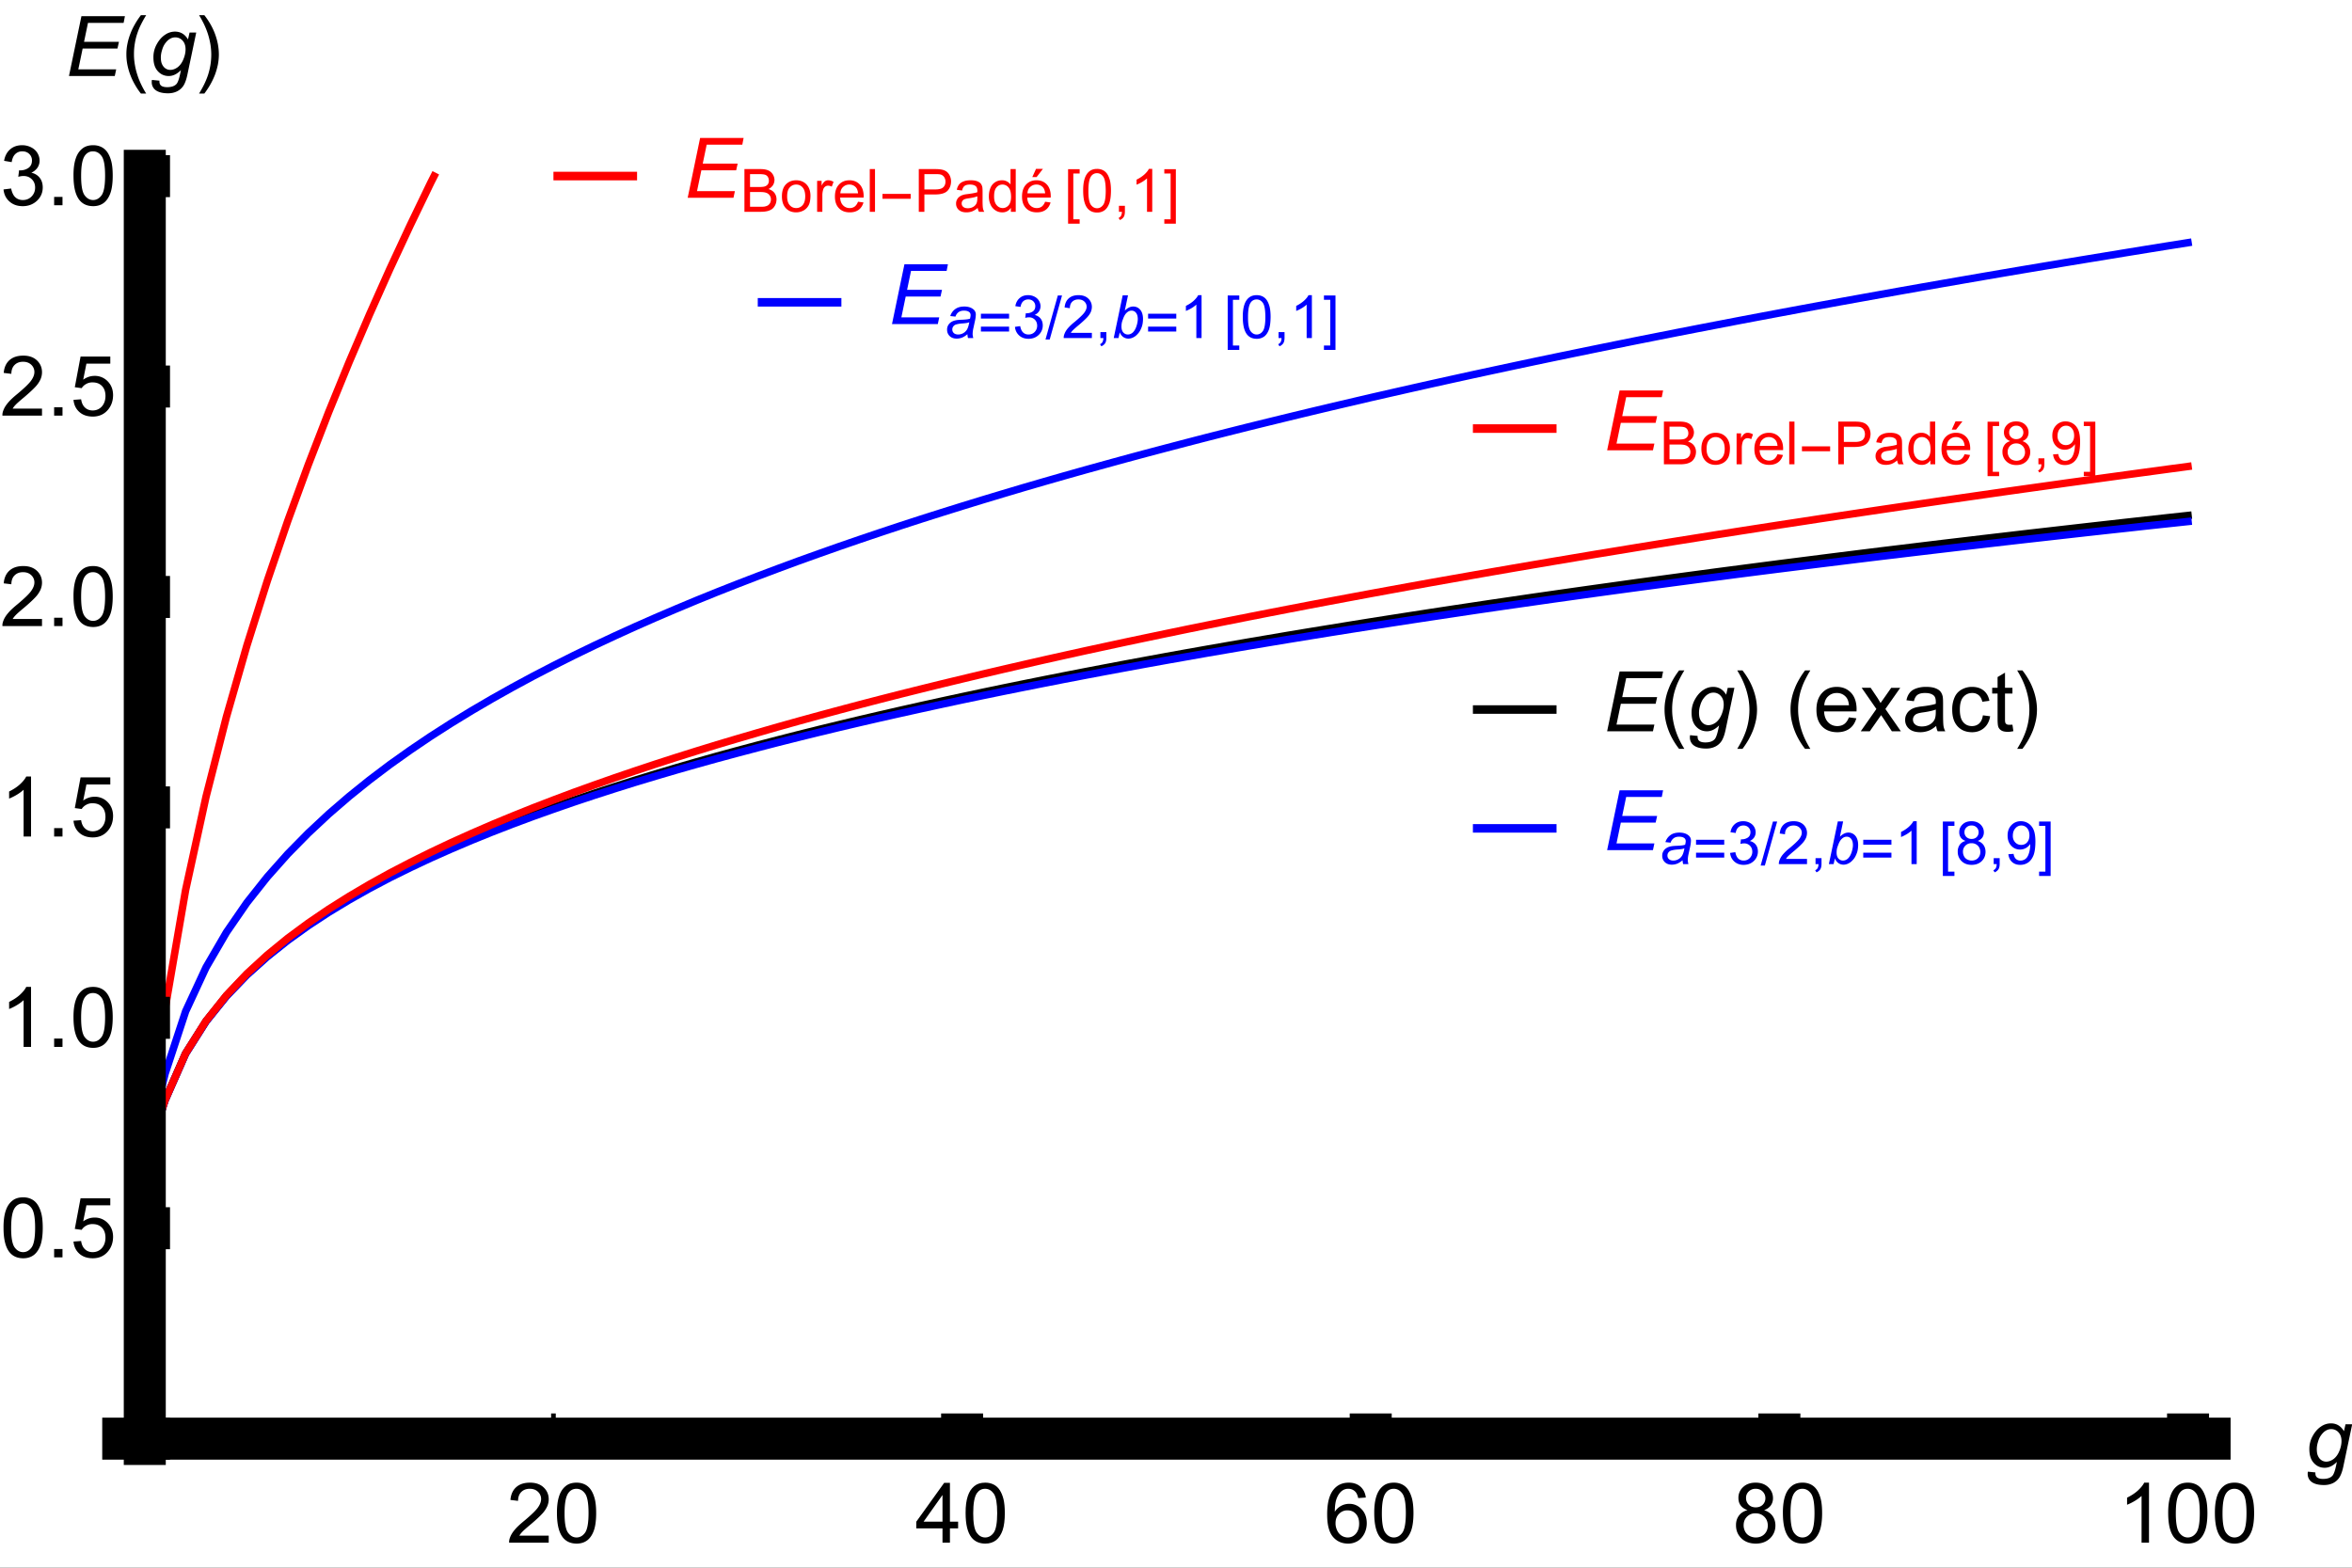 <svg xmlns="http://www.w3.org/2000/svg" width="336" height="224" viewBox="0 -168 252 168"><rect x="0" y="-168" width="252" height="168" fill="#333333" stroke="none"/><rect width="100%" height="100%" y="-168" fill="#fff"/><path fill="none" stroke="#000" stroke-linecap="square" stroke-miterlimit="3.25" stroke-width=".8" d="M15.516-36.46v-.08l.004-.073v-.07l.007-.141v-.063l.004-.066v-.059l.004-.062v-.059l.004-.058.004-.055v-.055l.004-.054v-.055l.004-.05v-.052l.004-.05v-.051l.004-.047.004-.05v-.048l.003-.047v-.047l.004-.043v-.046l.008-.086v-.043l.004-.043v-.043l.004-.04v-.042l.004-.04v-.038l.008-.078v-.04l.004-.039v-.039l.003-.039v-.035l.004-.039v-.035l.008-.07v-.036l.004-.035v-.035l.004-.035v-.035l.004-.035.004-.032v-.035l.004-.031v-.035l.004-.032v-.03l.004-.036v-.031l.007-.063v-.03l.004-.032v-.031l.004-.032v-.027l.004-.031v-.032l.004-.027.004-.031v-.031l.004-.028v-.027l.004-.031v-.028l.004-.027.004-.031v-.028l.003-.027v-.027l.004-.028v-.027l.004-.027v-.028l.008-.054v-.028l.004-.027v-.023l.004-.028v-.027l.004-.023v-.028l.004-.023.004-.028v-.027l.003-.023v-.024l.024-.246.023-.234.02-.223.023-.215.02-.207.023-.2.024-.19.02-.188.023-.18.02-.175.023-.172.023-.164.02-.16.023-.16.02-.153.023-.152.023-.145.02-.145.023-.14.02-.137.023-.136.024-.133.02-.13.023-.128.02-.125.023-.125.023-.121.02-.117.023-.118.02-.117.047-.226.02-.11.023-.11.02-.105.046-.21.02-.106.023-.102.02-.097.023-.102.023-.097.02-.098.023-.094.02-.094.047-.187.02-.09.046-.18.02-.09.023-.085.02-.09.023-.086.023-.082.02-.086.023-.082.02-.082.047-.164.02-.082.023-.078.02-.079.046-.156.02-.078.023-.074.02-.074.047-.149.02-.074.023-.074.02-.075.046-.14.02-.07.023-.07.02-.071.023-.07.023-.067.02-.07.023-.066.02-.067.023-.07.024-.063.02-.066.023-.066.02-.067.023-.062.023-.067 2.188-4.972 2.191-3.458 2.188-2.722 2.187-2.281 2.191-1.977 2.188-1.754 2.191-1.582 2.188-1.445 2.191-1.336 2.188-1.242 2.187-1.164 2.192-1.094 2.187-1.035 2.192-.985 2.187-.937 2.191-.895 2.188-.855 2.191-.824 2.188-.793 2.187-.766 2.192-.738 2.187-.711 2.192-.695 2.187-.668 2.192-.653 2.187-.633 2.188-.617L79-87.566l2.188-.586 2.19-.57 2.188-.56 2.192-.546 2.187-.531 2.192-.524 2.187-.511 2.188-.5 2.191-.493 2.188-.48 2.191-.473 2.188-.465 2.191-.457 2.187-.445 2.188-.441 2.191-.434 2.188-.426 2.191-.418 2.188-.414 2.191-.406 2.188-.402 2.191-.395 2.188-.387 2.187-.382 2.191-.38 2.188-.37 2.191-.372 2.188-.363 2.191-.355 2.188-.356 2.187-.351 2.192-.344 2.187-.34 2.192-.34 2.187-.332 2.192-.328 2.187-.328 2.191-.32 2.188-.321 2.187-.312 2.192-.313 2.187-.308 2.192-.305 2.187-.305 2.192-.297 2.187-.296 2.188-.293 2.191-.293 2.188-.286 2.191-.285 2.187-.285 2.192-.277 2.187-.278 2.192-.277 2.187-.273 2.188-.27 2.191-.265 2.188-.266 2.191-.266 2.188-.258 2.191-.261 2.187-.254 2.188-.258 2.191-.25 2.188-.25 2.191-.25 2.188-.246 2.191-.246 4.375-.485 2.192-.238"/><path fill="none" stroke="#00f" stroke-linecap="square" stroke-miterlimit="3.25" stroke-width=".8" d="M15.516-36.46v-.08l.004-.073v-.07l.007-.141v-.063l.004-.066v-.059l.004-.062v-.059l.004-.058.004-.055v-.055l.004-.054v-.055l.004-.05v-.052l.004-.05v-.051l.004-.047.004-.05v-.048l.003-.047v-.047l.004-.043v-.046l.008-.086v-.043l.004-.043v-.043l.004-.04v-.042l.004-.04v-.038l.008-.078v-.04l.004-.039v-.039l.003-.039v-.035l.004-.039v-.035l.008-.07v-.036l.004-.035v-.035l.004-.035v-.035l.004-.035.004-.032v-.035l.004-.031v-.035l.004-.032v-.03l.004-.036v-.031l.007-.063v-.03l.004-.032v-.031l.004-.032v-.027l.004-.031v-.032l.004-.027.004-.031v-.031l.004-.028v-.027l.004-.031v-.028l.004-.027.004-.031v-.028l.003-.027v-.027l.004-.028v-.027l.004-.027v-.028l.008-.054v-.028l.004-.027v-.023l.004-.028v-.027l.004-.023v-.028l.004-.023.004-.028v-.027l.003-.023v-.024l.024-.246.023-.234.02-.223.023-.215.02-.207.023-.2.024-.19.02-.188.023-.18.02-.175.023-.172.023-.164.02-.16.023-.16.02-.153.023-.152.023-.145.02-.145.023-.14.02-.137.023-.136.024-.133.02-.13.023-.128.02-.125.046-.242.02-.121.023-.118.02-.117.023-.113.024-.11.02-.113.023-.11.02-.105.046-.21.02-.102.023-.102.02-.101.046-.196.02-.097.023-.098.02-.094.023-.093.024-.09.02-.094.046-.18.02-.086.023-.09.02-.085.047-.172.019-.082.023-.086.02-.082.023-.082.024-.078.02-.082.023-.078.02-.079.046-.156.02-.078.023-.074.02-.075.023-.078.024-.074.02-.07.023-.074.02-.075.046-.14.02-.07.023-.07.02-.071.023-.07.023-.067.02-.07.023-.067.02-.066.047-.133.02-.066.023-.067.02-.062.023-.066.023-.063 2.188-4.96 2.191-3.45 2.188-2.711 2.187-2.27 2.191-1.96 2.188-1.743 2.191-1.574 2.188-1.434 2.191-1.324 2.188-1.234 2.187-1.153 2.192-1.081 2.187-1.028 2.192-.972 2.187-.93 2.191-.887 2.188-.848 2.191-.816 2.188-.781 2.187-.758 2.192-.73 2.187-.704 2.192-.687 2.187-.66 2.192-.645 2.187-.625 2.188-.61L79-87.292l2.188-.578 2.19-.567 2.188-.55 2.192-.54 2.187-.527 2.192-.515 2.187-.504 2.188-.492 2.191-.485 2.188-.476 2.191-.47 2.188-.456 2.191-.45 2.187-.44 2.188-.434 2.191-.43 2.188-.418 2.191-.414 2.188-.406 2.191-.403 2.188-.394 2.191-.387 2.188-.387 2.187-.375 2.191-.375 2.188-.367 2.191-.363 2.188-.356 2.191-.355 2.188-.348 2.187-.343 2.192-.34 2.187-.336 2.192-.332 2.187-.328 2.192-.329 2.187-.32 2.191-.316 4.375-.625 2.192-.305 2.187-.305 2.192-.3 2.187-.297 2.192-.293 2.187-.293 2.188-.289 2.191-.285 2.188-.286 2.191-.281 2.187-.277 2.192-.274 2.187-.273 2.192-.27 2.187-.269 2.188-.266 2.191-.261 2.188-.262 2.191-.258 2.188-.258 2.191-.254 2.187-.254 2.188-.25 2.191-.246 2.188-.246 2.191-.246 2.188-.242 2.191-.238 2.188-.243 2.187-.234 2.192-.234"/><path fill="none" stroke="red" stroke-linecap="square" stroke-miterlimit="3.25" stroke-width=".8" d="M15.516-36.46v-.08l.004-.073v-.07l.007-.141v-.063l.004-.066v-.059l.004-.062v-.059l.004-.058.004-.055v-.055l.004-.054v-.055l.004-.05v-.052l.004-.05v-.051l.004-.047.004-.05v-.048l.003-.047v-.047l.004-.043v-.046l.008-.086v-.043l.004-.043v-.043l.004-.04v-.042l.004-.04v-.038l.008-.078v-.04l.004-.039v-.039l.003-.039v-.035l.004-.039v-.035l.008-.07v-.036l.004-.035v-.035l.004-.035v-.035l.004-.035.004-.032v-.035l.004-.031v-.035l.004-.032v-.03l.004-.036v-.031l.007-.063v-.03l.004-.032v-.031l.004-.032v-.027l.004-.031v-.032l.004-.027.004-.031v-.031l.004-.028v-.027l.004-.031v-.028l.004-.027.004-.031v-.028l.003-.027v-.027l.004-.028v-.027l.004-.027v-.028l.008-.054v-.028l.004-.027v-.023l.004-.028v-.027l.004-.023v-.028l.004-.023.004-.028v-.027l.003-.023v-.024l.024-.246.023-.234.02-.223.023-.215.02-.207.023-.2.024-.19.02-.188.023-.18.02-.175.023-.172.023-.164.02-.16.023-.16.02-.153.023-.152.023-.145.02-.145.023-.14.02-.137.023-.136.024-.133.02-.13.023-.128.02-.125.023-.125.023-.121.02-.117.023-.118.02-.117.047-.226.02-.11.023-.11.02-.105.046-.21.02-.106.023-.102.02-.097.023-.102.023-.097.02-.098.023-.094.02-.094.047-.187.02-.09.046-.18.02-.09.023-.085.02-.09.023-.086.023-.082.02-.086.023-.082.02-.082.047-.164.02-.082.023-.078.02-.079.046-.156.02-.078.023-.074.02-.074.023-.078.024-.075.02-.07.023-.074.02-.075.046-.14.02-.07.023-.07.02-.071.046-.14.02-.067.023-.066.02-.07.047-.134.02-.066.023-.063.02-.066.023-.062.023-.067 2.188-4.98 2.191-3.48 2.188-2.75 2.187-2.31 2.191-2.011 2.188-1.79 2.191-1.62 2.188-1.489 2.191-1.378 2.188-1.29 2.187-1.21 2.192-1.141 2.187-1.086 2.192-1.035 2.187-.984 2.191-.95 2.188-.906 2.191-.879 2.188-.844 2.187-.82 2.192-.789 2.187-.77 2.192-.746 2.187-.726 2.192-.707 2.187-.688 2.188-.672L79-88.84l2.188-.64 2.19-.63 2.188-.613 2.192-.601 2.187-.59 2.192-.582 2.187-.567 2.188-.558 2.191-.547 2.188-.539 2.191-.527 2.188-.524 2.191-.511 2.187-.504 2.188-.5 2.191-.489 2.188-.484 2.191-.473 2.188-.472 2.191-.461 2.188-.457 2.191-.454 2.188-.445 2.187-.441 2.191-.434 2.188-.43 2.191-.425 2.188-.422 2.191-.414 2.188-.41 2.187-.407 2.192-.402 2.187-.398 2.192-.395 2.187-.387 2.192-.386 2.187-.383 2.191-.379 2.188-.375 2.187-.371 2.192-.367 2.187-.368 2.192-.359 2.187-.359 2.192-.356 2.187-.351 2.188-.348 2.191-.348 2.188-.343 2.191-.34 2.187-.34 2.192-.332 2.187-.336 2.192-.328 2.187-.328 2.188-.325 2.191-.324 2.188-.32 2.191-.32 2.188-.313 2.191-.316 2.187-.313 2.188-.308 2.191-.305 2.188-.309 2.191-.3 2.188-.301 2.191-.301 4.375-.594 2.192-.293"/><path fill="none" stroke="#00f" stroke-linecap="square" stroke-miterlimit="3.25" stroke-width=".8" d="M15.516-36.46v-.08l.004-.073v-.075l.007-.14v-.066l.004-.063v-.066l.004-.063v-.059l.004-.062.004-.059v-.054l.004-.059v-.055l.004-.054v-.055l.004-.055v-.05l.004-.055.004-.05v-.052l.003-.047v-.05l.004-.047V-38l.008-.094v-.047l.004-.047v-.042l.004-.047v-.043l.004-.047v-.043l.008-.086v-.043l.004-.04v-.042l.003-.043v-.04l.004-.042v-.04l.008-.077v-.043l.004-.04v-.038l.004-.035v-.04l.008-.078v-.035l.004-.039v-.035l.004-.035v-.04l.004-.035v-.035l.003-.035.004-.039v-.035l.004-.035v-.031l.004-.036v-.035l.004-.035v-.035l.004-.031.004-.035v-.032l.004-.035v-.031l.004-.035v-.032l.004-.03.004-.036v-.031l.003-.031v-.032l.004-.03v-.032l.004-.031v-.032l.008-.062v-.031l.004-.032v-.03l.004-.028v-.032l.004-.03v-.028l.008-.063v-.027l.003-.031v-.028l.024-.285.023-.273.02-.262.023-.254.02-.246.023-.238.024-.23.02-.223.023-.219.02-.21.023-.208.023-.2.02-.198.023-.192.02-.187.046-.367.02-.176.023-.172.02-.172.023-.168.024-.164.02-.164.023-.156.02-.16.046-.305.02-.149.023-.148.02-.145.023-.144.024-.14.02-.141.023-.137.02-.137.046-.265.02-.133.023-.13.02-.128.046-.25.02-.125.023-.121.02-.121.023-.121.024-.118.02-.117.023-.117.023-.113.02-.114.023-.113.02-.113.047-.219.019-.11.023-.109.02-.105.047-.211.02-.102.023-.105.02-.102.046-.203.02-.097.023-.102.02-.098.023-.097.024-.094.02-.098.023-.093.02-.098.046-.188.02-.09.023-.093.02-.09.046-.18.02-.09.023-.09.02-.09.047-.171.02-.09.023-.086.02-.082.046-.172 2.188-6.648 2.191-4.719 2.188-3.758 2.187-3.172 2.191-2.761 2.188-2.461 2.191-2.227 2.188-2.043 2.191-1.89 2.188-1.762 2.187-1.653 2.192-1.558 2.187-1.477 2.192-1.402 2.187-1.336 2.191-1.281 2.188-1.227 2.191-1.183 2.188-1.133 2.187-1.098 2.192-1.062 2.187-1.024 2.192-.996 2.187-.965 2.192-.937 2.187-.914 2.188-.887L79-105.41l2.188-.844 2.19-.824 2.188-.809 2.192-.785 2.187-.773 2.192-.754 2.187-.739 2.188-.726 2.191-.711 2.188-.695 2.191-.684 2.188-.672 2.191-.66 2.187-.652 2.188-.637 2.191-.629 2.188-.617 2.191-.606 2.188-.601 2.191-.59 2.188-.578 2.191-.574 2.188-.567 2.187-.554 2.191-.551 2.188-.539 2.191-.535 2.188-.528 2.191-.523 4.375-1.024 2.192-.5 2.187-.496 2.192-.492 2.187-.484 2.192-.481 2.187-.472 2.191-.469 2.188-.465 2.187-.457 2.192-.453 2.187-.449 2.192-.446 2.187-.441 2.192-.434 2.187-.433 2.188-.426 2.191-.422 2.188-.422 2.191-.414 2.187-.41 2.192-.41 2.187-.403 2.192-.402 4.375-.789 2.191-.391 2.188-.386 2.191-.383 2.188-.379 2.191-.379 2.187-.375 2.188-.371 2.191-.367 2.188-.367 2.191-.36 2.188-.359 2.191-.36 2.188-.355 2.187-.352 2.192-.347"/><path fill="none" stroke="red" stroke-linecap="square" stroke-miterlimit="3.25" stroke-width=".8" d="M15.516-36.46v-.08l.004-.073v-.075l.003-.074.004-.07v-.066l.004-.07v-.067l.004-.063v-.066l.004-.063.004-.058v-.063l.004-.058v-.063l.004-.058v-.059l.004-.055v-.058l.008-.11v-.054l.003-.055v-.055l.004-.054v-.051l.004-.055.004-.05v-.051l.004-.051v-.05l.004-.052v-.05l.004-.047v-.051l.004-.047.004-.05v-.048l.004-.047v-.05l.003-.047v-.047l.004-.043v-.047l.008-.094v-.043l.004-.047v-.042l.004-.047v-.043l.004-.047.004-.043v-.043l.004-.043v-.043l.004-.043v-.043l.004-.043v-.043l.003-.043.004-.039v-.043l.004-.043v-.039l.004-.043v-.039l.004-.043v-.04l.004-.042.004-.04v-.038l.004-.04v-.042l.004-.04v-.038l.008-.078v-.04l.003-.039v-.039l.004-.039v-.035l.004-.039v-.039l.004-.039.004-.035v-.04l.004-.038v-.035l.004-.04v-.035l.004-.039v-.035l.004-.039.004-.035v-.035l.003-.04v-.035l.024-.355.023-.348.02-.336.023-.328.02-.32.023-.313.024-.304.02-.297.023-.293.02-.29.023-.28.023-.278.02-.273.023-.27.02-.261.023-.262.023-.258.02-.25.023-.25.02-.246.023-.246.024-.238.02-.239.023-.234.02-.23.023-.231.023-.227.02-.222.023-.223.02-.219.023-.218.024-.215.02-.215.023-.211.02-.207.046-.414.02-.203.023-.203.02-.203.023-.196.023-.199.02-.195.023-.196.02-.191.047-.383.02-.187.046-.375.02-.184.023-.184.02-.183.047-.36.019-.18.023-.179.02-.176.023-.175.024-.172.02-.176.023-.172.02-.172.023-.168.023-.172.02-.168.023-.168.02-.168.047-.328.02-.164.023-.164.02-.16.023-.164.023-.16.02-.16.023-.16.02-.157.023-.156.023-.16.02-.153.023-.156.02-.156.047-.305.02-.152.023-.152.02-.153.023-.152.023-.148 2.188-12.676 2.191-10.012 2.188-8.57 2.187-7.621 2.191-6.942 2.188-6.414 2.191-5.996 2.188-5.652 2.191-5.36 2.188-5.109 2.187-4.895 2.192-4.703 2.187-4.535.356-.703"/><path fill="none" stroke="#000" stroke-miterlimit="3.25" stroke-width=".5" d="M15.512-13.828v-2.7M26.457-13.828v-1.621M37.406-13.828v-1.621M48.352-13.828v-1.621M59.297-13.828v-2.7"/><path d="M58.791-3.437v.757H54.55c-.012-.19.025-.373.093-.549.104-.293.282-.573.522-.852.235-.286.583-.6 1.028-.964.69-.58 1.161-1.027 1.41-1.36.244-.336.372-.646.372-.945a1.04 1.04 0 0 0-.336-.785c-.226-.215-.515-.32-.875-.32-.384-.001-.684.115-.912.344-.228.226-.343.545-.346.95l-.817-.1c.05-.602.265-1.061.629-1.377.361-.317.851-.474 1.464-.474.615-.003 1.108.17 1.468.512.354.334.541.763.541 1.267 0 .254-.053.509-.159.757a2.96 2.96 0 0 1-.527.782c-.25.272-.65.65-1.213 1.127-.473.391-.777.664-.911.805a2.217 2.217 0 0 0-.334.425h3.144Zm.882-2.407c-.006-.762.079-1.367.235-1.83.153-.467.39-.82.7-1.068.304-.253.697-.37 1.166-.37.34-.003.65.07.915.207.26.133.48.338.646.598.167.256.298.577.395.951.092.373.145.878.145 1.512 0 .745-.078 1.358-.233 1.822-.158.458-.388.82-.697 1.07-.312.245-.7.372-1.171.372-.628-.007-1.11-.218-1.463-.654-.43-.54-.638-1.409-.638-2.61Zm.817-.002c-.005 1.048.123 1.75.37 2.094.245.34.552.514.914.514.356 0 .667-.172.914-.516.243-.347.37-1.042.37-2.092 0-1.054-.122-1.746-.367-2.091-.25-.346-.554-.518-.926-.518-.366-.001-.653.152-.873.457-.274.388-.402 1.105-.402 2.152Z"/><path fill="none" stroke="#000" stroke-miterlimit="3.25" stroke-width="4.5" d="M70.242-13.828v-1.621M81.188-13.828v-1.621M92.137-13.828v-1.621M103.082-13.828v-2.7"/><path d="M100.982-2.68v-1.533h-2.807v-.717l2.987-4.162h.617v4.162h.876v.717h-.876v1.533h-.797Zm0-2.25v-2.86l-2.028 2.86h2.028Zm2.476-.914c-.007-.762.078-1.367.235-1.83.152-.467.389-.82.698-1.068.305-.253.698-.37 1.167-.37.34-.003.65.07.915.207.26.133.48.338.646.598.167.256.298.577.395.951.092.373.145.878.145 1.512 0 .745-.078 1.358-.233 1.822-.158.458-.387.82-.697 1.07-.312.245-.7.372-1.17.372-.629-.007-1.11-.218-1.464-.654-.43-.54-.637-1.409-.637-2.61Zm.816-.002c-.005 1.048.123 1.75.37 2.094.245.34.552.514.914.514.356 0 .667-.172.914-.516.243-.347.37-1.042.37-2.092 0-1.054-.122-1.746-.367-2.091-.25-.346-.554-.518-.926-.518-.365-.001-.653.152-.872.457-.275.388-.403 1.105-.403 2.152Z"/><path fill="none" stroke="#000" stroke-miterlimit="3.25" stroke-width="4.5" d="M114.027-13.828v-1.621M124.973-13.828v-1.621M135.918-13.828v-1.621M146.863-13.828v-2.7"/><path d="m146.34-7.519-.817.06c-.07-.305-.166-.526-.292-.664a1.008 1.008 0 0 0-.773-.332 1.077 1.077 0 0 0-.659.208c-.237.174-.426.44-.566.783-.145.338-.213.835-.219 1.475a1.808 1.808 0 0 1 1.545-.853c.521-.006.965.193 1.33.579.363.38.55.884.55 1.495 0 .398-.087.775-.26 1.12-.181.34-.413.61-.717.793a1.979 1.979 0 0 1-1.034.275c-.66-.007-1.194-.241-1.608-.723-.415-.487-.623-1.274-.623-2.38-.006-1.242.23-2.135.691-2.696.398-.489.942-.733 1.622-.733.504-.003.923.141 1.247.423.318.279.518.673.582 1.17Zm-3.246 2.752c-.005.265.057.527.173.773.113.244.275.434.479.563.202.126.423.193.658.193.338 0 .628-.133.864-.4.233-.267.354-.628.354-1.086 0-.446-.116-.787-.35-1.04-.237-.26-.533-.38-.899-.38a1.196 1.196 0 0 0-.907.38c-.25.248-.372.585-.372.997Zm4.147-1.077c-.006-.762.079-1.367.235-1.83.153-.467.39-.82.7-1.068.304-.253.697-.37 1.166-.37.34-.003.65.07.915.207.26.133.48.338.646.598.167.256.298.577.395.951.092.373.145.878.145 1.512 0 .745-.078 1.358-.233 1.822-.158.458-.388.82-.697 1.07-.312.245-.7.372-1.171.372-.628-.007-1.109-.218-1.463-.654-.43-.54-.638-1.409-.638-2.61Zm.817-.002c-.005 1.048.123 1.75.37 2.094.245.34.552.514.914.514.356 0 .667-.172.914-.516.243-.347.37-1.042.37-2.092 0-1.054-.122-1.746-.367-2.091-.25-.346-.554-.518-.926-.518-.365-.001-.653.152-.873.457-.274.388-.402 1.105-.402 2.152Z"/><path fill="none" stroke="#000" stroke-miterlimit="3.25" stroke-width="4.5" d="M157.813-13.828v-1.621M168.758-13.828v-1.621M179.703-13.828v-1.621M190.648-13.828v-2.7"/><path d="M187.233-6.164c-.334-.125-.575-.29-.734-.51-.165-.222-.239-.485-.239-.792a1.519 1.519 0 0 1 .503-1.171c.335-.318.781-.475 1.338-.475.554-.003 1.01.162 1.351.486.338.319.512.717.512 1.182 0 .29-.079.553-.236.772-.158.217-.395.388-.715.508.391.123.695.335.901.62.202.28.309.627.309 1.023 0 .541-.194 1.008-.581 1.381-.394.373-.898.56-1.53.56-.635-.007-1.142-.188-1.53-.562-.393-.38-.58-.842-.58-1.4-.007-.423.106-.766.32-1.047.207-.285.516-.473.91-.575Zm-.156-1.321a.987.987 0 0 0 .285.736c.184.187.443.285.759.285.3-.005.555-.094.744-.283a.955.955 0 0 0 .283-.695.977.977 0 0 0-.292-.72c-.2-.201-.443-.293-.744-.293a1.005 1.005 0 0 0-.746.286.916.916 0 0 0-.29.684Zm-.259 2.94c-.005.219.051.44.153.65.1.207.259.37.47.485.206.112.438.172.678.172.374 0 .689-.12.928-.361.238-.242.36-.548.36-.92-.002-.378-.124-.69-.37-.937-.252-.248-.562-.37-.944-.37a1.205 1.205 0 0 0-.918.366c-.242.244-.357.549-.357.915Zm4.207-1.3c-.006-.76.079-1.366.235-1.83.153-.466.39-.82.7-1.067.304-.253.697-.37 1.166-.37.34-.003.65.07.915.207.26.133.48.338.646.598.167.256.298.577.395.951.092.373.145.878.145 1.512 0 .745-.078 1.358-.233 1.822-.158.458-.388.82-.697 1.07-.312.245-.7.372-1.17.372-.629-.007-1.11-.218-1.464-.654-.43-.54-.638-1.409-.638-2.61Zm.817-.001c-.005 1.048.123 1.75.37 2.094.245.34.552.514.914.514.356 0 .667-.172.914-.516.243-.347.37-1.042.37-2.092 0-1.054-.122-1.746-.367-2.091-.25-.346-.554-.518-.926-.518-.365-.001-.653.152-.872.457-.275.388-.403 1.105-.403 2.152Z"/><path fill="none" stroke="#000" stroke-miterlimit="3.25" stroke-width="4.5" d="M201.594-13.828v-1.621M212.543-13.828v-1.621M223.488-13.828v-1.621M234.434-13.828v-2.7"/><path d="M230.25-2.68h-.796v-5.012c-.19.178-.432.361-.736.542a5.698 5.698 0 0 1-.817.406v-.76c.43-.212.817-.457 1.143-.751.32-.296.557-.58.693-.857h.513v6.432Zm2.057-3.164c-.006-.762.079-1.367.235-1.83.153-.467.39-.82.7-1.068.304-.253.697-.37 1.166-.37.34-.003.65.07.915.207.26.133.48.338.646.598.167.256.298.577.395.951.092.373.145.878.145 1.512 0 .745-.078 1.358-.233 1.822-.158.458-.388.82-.697 1.07-.312.245-.7.372-1.17.372-.629-.007-1.11-.218-1.464-.654-.43-.54-.638-1.409-.638-2.61Zm.817-.002c-.005 1.048.123 1.75.37 2.094.245.34.552.514.914.514.356 0 .667-.172.914-.516.243-.347.37-1.042.37-2.092 0-1.054-.122-1.746-.367-2.091-.25-.346-.554-.518-.926-.518-.365-.001-.653.152-.872.457-.275.388-.403 1.105-.403 2.152Zm4.187.002c-.006-.762.079-1.367.235-1.83.153-.467.39-.82.7-1.068.304-.253.697-.37 1.166-.37.34-.003.65.07.915.207.26.133.48.338.646.598.167.256.298.577.395.951.092.373.145.878.145 1.512 0 .745-.078 1.358-.233 1.822-.158.458-.388.82-.697 1.07-.312.245-.7.372-1.171.372-.628-.007-1.109-.218-1.463-.654-.43-.54-.638-1.409-.638-2.61Zm.817-.002c-.005 1.048.123 1.75.37 2.094.245.34.552.514.914.514.356 0 .667-.172.914-.516.243-.347.37-1.042.37-2.092 0-1.054-.122-1.746-.367-2.091-.25-.346-.554-.518-.926-.518-.365-.001-.653.152-.873.457-.274.388-.402 1.105-.402 2.152Z"/><path fill="none" stroke="#000" stroke-miterlimit="3.25" stroke-width="4.5" d="M10.953-13.828h228.039"/><path d="m247.273-10.29.805.08c-.007.171.016.31.064.398a.496.496 0 0 0 .231.206c.134.062.321.093.544.093.467-.005.805-.123 1.01-.37.13-.166.26-.524.373-1.077l.079-.376c-.41.415-.844.629-1.304.629-.467 0-.857-.173-1.171-.52-.318-.346-.472-.836-.472-1.47a2.814 2.814 0 0 1 .37-1.442c.245-.44.542-.769.884-.992a1.85 1.85 0 0 1 1.054-.335c.602 0 1.07.28 1.397.839l.168-.74h.715l-.944 4.495c-.1.487-.232.875-.396 1.15-.165.273-.39.488-.681.64-.293.15-.627.226-1.009.226-.372-.004-.683-.047-.948-.143-.268-.099-.463-.236-.594-.42a1.043 1.043 0 0 1-.195-.635c-.006-.077.006-.151.02-.235Zm.956-2.491c-.005.317.03.56.092.721.085.224.212.399.374.517a.904.904 0 0 0 .542.178c.258 0 .518-.09.775-.272.25-.185.465-.463.624-.843.159-.383.239-.744.239-1.09 0-.396-.106-.701-.318-.932a1.02 1.02 0 0 0-.786-.347 1.04 1.04 0 0 0-.561.156c-.186.1-.35.263-.506.475-.16.21-.275.467-.355.764a2.56 2.56 0 0 0-.12.673Z"/><path fill="none" stroke="#000" stroke-miterlimit="3.25" stroke-width="4.5" d="M15.512-13.828h2.703M15.512-18.336h1.62M15.512-22.848h1.62M15.512-27.36h1.62M15.512-31.867h1.62M15.512-36.379h2.703"/><path d="M.378-36.421c-.006-.762.079-1.367.235-1.831.153-.466.39-.82.7-1.067.304-.253.697-.37 1.166-.37.34-.003.65.069.915.207.26.133.48.337.646.598.167.256.298.577.395.951.092.372.145.878.145 1.512 0 .745-.078 1.358-.233 1.822-.158.458-.388.82-.697 1.069-.312.246-.7.372-1.17.372-.629-.006-1.11-.217-1.464-.653-.43-.541-.638-1.41-.638-2.61Zm.817-.003c-.005 1.049.123 1.751.37 2.095.245.34.552.514.914.514.356 0 .667-.172.914-.517.243-.346.37-1.042.37-2.092 0-1.053-.122-1.746-.367-2.09-.25-.346-.554-.518-.926-.518-.365-.002-.653.152-.873.457-.274.387-.402 1.105-.402 2.151ZM5.8-33.257v-.896h.895v.896h-.895Zm2.074-1.693.817-.06c.056.395.203.695.424.896.215.198.494.3.818.3.386-.002.718-.143.977-.428.255-.29.39-.662.39-1.133-.002-.448-.125-.8-.373-1.059-.252-.26-.583-.388-1.003-.388a1.325 1.325 0 0 0-.695.172 1.291 1.291 0 0 0-.479.445l-.736-.099.617-3.286h3.186v.757H9.26l-.344 1.718c.384-.27.787-.404 1.21-.404a1.895 1.895 0 0 1 1.413.582c.383.388.577.886.577 1.496-.007.575-.17 1.082-.507 1.505-.414.519-.97.778-1.68.778-.586-.006-1.056-.163-1.424-.49-.371-.33-.578-.762-.63-1.302Z"/><path fill="none" stroke="#000" stroke-miterlimit="3.25" stroke-width="4.5" d="M15.512-40.887h1.62M15.512-45.398h1.62M15.512-49.906h1.62M15.512-54.418h1.62M15.512-58.926h2.703"/><path d="M3.325-55.807H2.53v-5.012c-.19.178-.432.361-.736.542a5.698 5.698 0 0 1-.817.406v-.76c.43-.212.817-.457 1.143-.751.32-.296.557-.58.693-.857h.513v6.432Zm2.476 0v-.896h.895v.896h-.895Zm2.074-3.164c-.006-.762.079-1.367.235-1.83.153-.467.39-.82.7-1.068.304-.253.697-.37 1.166-.37.34-.003.65.07.915.207.26.133.48.338.646.598.167.256.298.577.395.951.092.373.145.878.145 1.512 0 .745-.078 1.358-.233 1.822-.158.458-.388.82-.697 1.07-.312.245-.7.372-1.17.372-.629-.007-1.11-.218-1.464-.654-.43-.54-.638-1.409-.638-2.61Zm.817-.002c-.005 1.048.123 1.75.37 2.094.245.34.552.514.914.514.356 0 .667-.172.914-.517.243-.346.37-1.041.37-2.091 0-1.054-.122-1.746-.367-2.091-.25-.346-.554-.518-.926-.518-.366-.002-.653.152-.873.457-.274.387-.402 1.105-.402 2.152Z"/><path fill="none" stroke="#000" stroke-miterlimit="3.25" stroke-width="4.5" d="M15.512-63.438h1.62M15.512-67.945h1.62M15.512-72.457h1.62M15.512-76.969h1.62M15.512-81.477h2.703"/><path d="M3.325-78.357H2.53v-5.012c-.19.178-.432.362-.736.542a5.696 5.696 0 0 1-.817.407v-.76c.43-.213.817-.458 1.143-.752.32-.296.557-.58.693-.857h.513v6.432Zm2.476 0v-.896h.895v.896h-.895Zm2.074-1.692.817-.06c.056.394.203.695.424.895.215.199.494.3.818.3.386-.001.718-.143.977-.427.255-.29.39-.663.39-1.133-.002-.449-.125-.8-.373-1.06-.252-.26-.583-.387-1.003-.387a1.325 1.325 0 0 0-.695.172 1.29 1.29 0 0 0-.479.445l-.736-.1.617-3.285h3.186v.757H9.26l-.344 1.717c.384-.27.787-.403 1.21-.403a1.895 1.895 0 0 1 1.413.581c.383.388.577.887.577 1.497-.007.574-.17 1.081-.507 1.504-.414.519-.97.779-1.68.779-.586-.007-1.056-.164-1.424-.491-.371-.33-.578-.761-.63-1.301Z"/><path fill="none" stroke="#000" stroke-miterlimit="3.25" stroke-width="4.5" d="M15.512-85.988h1.62M15.512-90.496h1.62M15.512-95.008h1.62M15.512-99.516h1.62M15.512-104.027h2.703"/><path d="M4.5-101.664v.757H.26c-.012-.19.025-.373.093-.548.104-.294.283-.574.522-.853.235-.286.583-.6 1.028-.964.69-.58 1.161-1.027 1.41-1.36.244-.336.372-.646.372-.945a1.04 1.04 0 0 0-.336-.785c-.226-.215-.515-.32-.875-.32-.384-.001-.684.115-.912.344-.228.226-.343.546-.346.95l-.817-.099c.05-.603.265-1.062.629-1.378.361-.317.851-.474 1.464-.474.615-.003 1.108.17 1.468.512.355.334.541.763.541 1.268 0 .253-.053.508-.159.756a2.96 2.96 0 0 1-.527.782c-.25.272-.65.65-1.213 1.127-.473.391-.777.664-.911.805a2.218 2.218 0 0 0-.334.425H4.5Zm1.3.757v-.896h.896v.896h-.895Zm2.075-3.164c-.006-.762.079-1.366.235-1.83.153-.467.39-.82.7-1.068.304-.253.697-.37 1.166-.37.34-.003.65.07.915.207.26.133.48.338.646.598.167.256.298.577.395.951.092.373.145.878.145 1.512 0 .745-.078 1.358-.233 1.822-.158.458-.388.82-.697 1.07-.312.245-.7.372-1.17.372-.629-.007-1.11-.218-1.464-.653-.43-.542-.638-1.41-.638-2.611Zm.817-.002c-.005 1.048.123 1.75.37 2.094.245.34.552.515.914.515.356-.001.667-.173.914-.517.243-.347.37-1.042.37-2.092 0-1.054-.122-1.746-.367-2.091-.25-.346-.554-.518-.926-.518-.366-.001-.653.153-.873.457-.274.388-.402 1.106-.402 2.152Z"/><path fill="none" stroke="#000" stroke-miterlimit="3.25" stroke-width="4.5" d="M15.512-108.535h1.62M15.512-113.047h1.62M15.512-117.559h1.62M15.512-122.066h1.62M15.512-126.578h2.703"/><path d="M4.5-124.214v.757H.26c-.012-.19.025-.373.093-.548.104-.294.283-.574.522-.853.235-.286.583-.6 1.028-.964.69-.58 1.161-1.027 1.41-1.36.244-.336.372-.646.372-.945a1.04 1.04 0 0 0-.336-.785c-.226-.215-.515-.32-.875-.32-.384-.001-.684.115-.912.344-.228.226-.343.546-.346.95l-.817-.099c.05-.603.265-1.062.629-1.378.361-.317.851-.474 1.464-.474.615-.003 1.108.17 1.468.512.355.334.541.763.541 1.267 0 .254-.053.51-.159.757a2.96 2.96 0 0 1-.527.782c-.25.272-.65.65-1.213 1.127-.473.391-.777.664-.911.805a2.218 2.218 0 0 0-.334.425H4.5Zm1.3.757v-.896h.896v.896h-.895Zm2.075-1.693.817-.06c.056.395.203.696.424.896.215.199.494.3.818.3.386-.001.718-.143.977-.427.255-.29.39-.663.39-1.134-.002-.448-.125-.8-.373-1.059-.252-.26-.583-.387-1.003-.387a1.325 1.325 0 0 0-.695.171 1.29 1.29 0 0 0-.479.446l-.736-.1.617-3.285h3.186v.756H9.26l-.344 1.718c.384-.27.787-.403 1.21-.403a1.895 1.895 0 0 1 1.413.581c.383.388.577.887.577 1.497-.007.574-.17 1.081-.507 1.504-.414.519-.97.779-1.68.779-.586-.007-1.056-.164-1.424-.491-.371-.33-.578-.761-.63-1.302Z"/><path fill="none" stroke="#000" stroke-miterlimit="3.25" stroke-width="4.5" d="M15.512-131.086h1.62M15.512-135.598h1.62M15.512-140.105h1.62M15.512-144.617h1.62M15.512-149.125h2.703"/><path d="m.378-147.699.817-.1c.085.435.242.753.455.946.21.189.479.29.797.29.373-.001.689-.128.94-.384.249-.262.376-.573.376-.95 0-.364-.117-.658-.353-.892-.239-.24-.535-.351-.898-.351a2.128 2.128 0 0 0-.554.087l.087-.696c.05 0 .094.008.125.008.319-.002.611-.086.869-.258.251-.175.386-.438.386-.796a.943.943 0 0 0-.288-.706c-.198-.188-.44-.28-.744-.28a1.03 1.03 0 0 0-.752.289c-.2.188-.33.481-.387.866l-.816-.14c.09-.53.315-.942.656-1.234.336-.294.765-.438 1.272-.438a2.08 2.08 0 0 1 .966.224c.29.145.52.352.676.61.153.257.234.531.234.82-.001.275-.075.526-.224.752a1.59 1.59 0 0 1-.66.538c.373.084.677.27.895.545.214.27.327.62.327 1.035 0 .556-.204 1.034-.613 1.424-.41.384-.925.584-1.55.584-.568-.007-1.03-.167-1.402-.5-.377-.332-.584-.763-.637-1.293Zm5.423 1.693v-.896h.895v.896h-.895Zm2.074-3.164c-.006-.762.079-1.366.235-1.83.153-.467.39-.82.7-1.068.304-.253.697-.37 1.166-.37.34-.003.65.07.915.207.26.133.48.338.646.598.167.256.298.577.395.951.092.373.145.878.145 1.512 0 .745-.078 1.358-.233 1.822-.158.458-.388.82-.697 1.07-.312.245-.7.372-1.17.372-.629-.007-1.11-.218-1.464-.653-.43-.542-.638-1.41-.638-2.611Zm.817-.002c-.005 1.048.123 1.75.37 2.094.245.34.552.514.914.514.356 0 .667-.172.914-.516.243-.347.37-1.042.37-2.092 0-1.054-.122-1.746-.367-2.091-.25-.346-.554-.518-.926-.518-.366-.001-.653.152-.873.457-.274.388-.402 1.105-.402 2.152Z"/><path fill="none" stroke="#000" stroke-miterlimit="3.25" stroke-width="4.5" d="M15.512-11.008v-140.937"/><path d="m7.39-159.853 1.334-6.412h4.66l-.14.717H9.427l-.423 2.031h3.741l-.16.717h-3.73l-.464 2.23h4.058l-.153.717H7.39ZM15.664-157.971h-.565a7.442 7.442 0 0 1-.636-.944 6.98 6.98 0 0 1-.81-2.124 5.58 5.58 0 0 1-.111-1.133 5.273 5.273 0 0 1 .113-1.14 6.3 6.3 0 0 1 .32-1.087c.133-.358.3-.695.492-1.026.19-.334.402-.648.632-.951h.565c-.207.332-.393.671-.556 1-.165.322-.3.661-.411 1.001-.115.334-.196.69-.254 1.05a6.456 6.456 0 0 0-.088 1.145c-.004.369.032.743.094 1.11.061.367.151.73.265 1.084.11.352.251.7.412 1.036.16.336.34.663.538.979ZM16.278-159.435l.806.08c-.008.17.015.309.064.397a.496.496 0 0 0 .23.206c.134.062.322.094.545.094.467-.005.805-.124 1.01-.37.13-.167.259-.524.373-1.078l.079-.376c-.411.416-.844.629-1.305.629-.466 0-.856-.173-1.17-.519-.318-.347-.472-.836-.472-1.47a2.814 2.814 0 0 1 .37-1.442c.245-.441.542-.77.883-.993a1.85 1.85 0 0 1 1.054-.335c.603 0 1.07.28 1.397.839l.169-.74h.714l-.943 4.496c-.101.486-.233.874-.396 1.15-.166.273-.39.487-.682.639-.292.15-.627.227-1.008.227-.373-.004-.683-.048-.948-.144-.268-.098-.463-.236-.594-.42a1.044 1.044 0 0 1-.196-.635c-.006-.077.007-.15.02-.235Zm.956-2.492c-.005.318.03.56.092.722.086.223.213.398.375.517a.904.904 0 0 0 .541.178c.259-.001.518-.09.775-.272.251-.186.465-.463.624-.844.16-.383.24-.744.24-1.09 0-.396-.106-.7-.318-.932a1.02 1.02 0 0 0-.787-.347 1.04 1.04 0 0 0-.56.156c-.187.1-.35.263-.507.476-.16.21-.274.467-.354.763a2.56 2.56 0 0 0-.12.673ZM23.45-162.172a5.83 5.83 0 0 1-.114 1.136c-.08.366-.183.734-.32 1.087a8.06 8.06 0 0 1-.492 1.026 9.471 9.471 0 0 1-.632.952h-.565c.203-.333.388-.664.551-.994.159-.332.3-.665.412-1.006.109-.342.196-.693.256-1.054.059-.365.09-.742.09-1.138a7.01 7.01 0 0 0-.095-1.112 8.533 8.533 0 0 0-.264-1.082 8.61 8.61 0 0 0-.414-1.04c-.168-.343-.34-.664-.536-.98h.565c.23.292.446.612.639.943a6.908 6.908 0 0 1 .807 2.131c.07.372.111.752.111 1.131ZM157.811-91.504v-.916h8.96v.916h-8.96ZM172.193-89.632l1.335-6.412h4.66l-.14.717h-3.816l-.423 2.031h3.741l-.16.717h-3.73l-.464 2.23h4.058l-.154.717h-4.907ZM180.467-87.75h-.564a7.442 7.442 0 0 1-.637-.943 6.982 6.982 0 0 1-.81-2.125 5.58 5.58 0 0 1-.11-1.133 5.273 5.273 0 0 1 .113-1.14c.072-.372.182-.734.32-1.087.133-.358.3-.695.491-1.026.19-.334.402-.648.633-.951h.564c-.207.332-.392.671-.555 1-.165.322-.3.661-.412 1.001-.115.334-.195.69-.254 1.05a6.457 6.457 0 0 0-.087 1.145c-.004.369.031.743.094 1.11.06.367.15.73.265 1.084.11.352.25.7.411 1.037.16.335.34.662.538.978ZM181.082-89.214l.805.08c-.007.17.016.309.064.397a.496.496 0 0 0 .231.206c.134.062.321.094.544.094.467-.005.805-.124 1.01-.37.13-.167.26-.524.373-1.078l.079-.376c-.41.416-.844.63-1.304.63-.467 0-.857-.174-1.171-.52-.318-.347-.472-.836-.472-1.47a2.814 2.814 0 0 1 .37-1.442c.245-.441.542-.77.884-.993a1.85 1.85 0 0 1 1.054-.335c.602 0 1.07.28 1.397.84l.168-.74h.715l-.944 4.495c-.101.486-.232.875-.396 1.15-.165.273-.39.488-.681.639-.293.15-.627.227-1.009.227-.372-.004-.683-.048-.948-.144-.268-.098-.463-.236-.594-.42a1.043 1.043 0 0 1-.195-.634c-.006-.078.006-.152.02-.236Zm.956-2.492c-.005.318.03.56.092.722.085.223.212.398.374.517a.904.904 0 0 0 .542.178c.258-.001.518-.09.775-.272.25-.185.465-.463.624-.844.159-.383.239-.744.239-1.09 0-.396-.106-.7-.318-.932a1.02 1.02 0 0 0-.786-.347 1.04 1.04 0 0 0-.561.156c-.186.1-.35.263-.506.476-.16.21-.275.467-.355.763a2.56 2.56 0 0 0-.12.673ZM188.253-91.95a5.83 5.83 0 0 1-.114 1.135c-.08.366-.182.734-.32 1.087a8.06 8.06 0 0 1-.491 1.026 9.47 9.47 0 0 1-.633.952h-.564c.203-.333.388-.664.551-.994.158-.332.3-.665.411-1.006a7.078 7.078 0 0 0 .346-2.192 7.01 7.01 0 0 0-.094-1.111 8.534 8.534 0 0 0-.265-1.083 8.61 8.61 0 0 0-.413-1.04 11.1 11.1 0 0 0-.536-.98h.564c.23.292.447.612.64.943a6.907 6.907 0 0 1 .806 2.131c.07.372.112.752.112 1.131ZM193.965-87.75h-.564a7.442 7.442 0 0 1-.637-.943 6.98 6.98 0 0 1-.81-2.125 5.581 5.581 0 0 1-.11-1.133 5.273 5.273 0 0 1 .113-1.14c.072-.372.182-.734.32-1.087.133-.358.3-.695.492-1.026.19-.334.401-.648.632-.951h.564c-.207.332-.392.671-.555 1-.165.322-.3.661-.411 1.001-.116.334-.196.69-.255 1.05a6.456 6.456 0 0 0-.087 1.145c-.004.369.031.743.094 1.11.06.367.151.73.265 1.084.11.352.25.7.411 1.037.16.335.34.662.538.978ZM198.095-91.125l.8.1c-.134.47-.368.84-.716 1.1-.355.26-.794.393-1.336.393-.683-.007-1.224-.21-1.624-.628-.406-.423-.6-1.007-.6-1.762-.006-.786.203-1.39.607-1.821.402-.435.928-.648 1.573-.648.618 0 1.133.211 1.529.634.393.418.593 1.018.593 1.784-.007.04-.002.117-.005.21h-3.48c.024.506.175.898.438 1.168.258.265.59.406.982.406.287-.001.542-.075.748-.224.206-.155.37-.386.491-.712Zm-2.639-1.295h2.648c-.037-.389-.137-.673-.303-.866a1.255 1.255 0 0 0-.996-.448c-.37-.006-.68.12-.932.358-.255.233-.39.557-.417.956Zm3.909 2.788 1.676-2.39-1.577-2.27h.965l.75 1.114c.125.206.233.382.31.516.14-.205.264-.378.37-.529l.771-1.1h.969l-1.592 2.27 1.659 2.39h-.965l-.937-1.42-.217-.313-1.214 1.732h-.968Zm8.084-.577c-.284.246-.56.422-.835.524a2.57 2.57 0 0 1-.88.153c-.52-.007-.915-.125-1.193-.373a1.21 1.21 0 0 1-.417-.954 1.18 1.18 0 0 1 .157-.622c.1-.192.243-.338.413-.452.167-.12.362-.2.575-.257a5.62 5.62 0 0 1 .71-.118c.64-.077 1.121-.166 1.426-.271l.004-.206c-.001-.325-.075-.55-.225-.681-.209-.18-.504-.268-.903-.268-.379-.006-.65.065-.827.193-.18.125-.31.357-.395.683l-.796-.1c.064-.334.186-.596.348-.8.16-.207.395-.359.7-.469a3.09 3.09 0 0 1 1.063-.164c.397 0 .725.047.974.14.249.094.434.212.551.354.113.137.2.32.247.537.026.13.04.377.04.727v1.049c0 .729.016 1.195.048 1.39.03.19.096.383.19.562h-.816a1.649 1.649 0 0 1-.159-.577Zm-.04-1.753c-.294.113-.731.215-1.316.297-.334.044-.566.098-.703.157a.681.681 0 0 0-.318.254.626.626 0 0 0-.112.373.65.65 0 0 0 .243.522c.157.135.4.21.713.21.306-.001.586-.067.827-.2.235-.134.419-.314.532-.543.083-.177.13-.438.13-.783l.004-.287Zm5.044.618.777.1c-.085.533-.303.954-.653 1.257-.352.302-.78.455-1.289.455-.644-.007-1.15-.208-1.539-.624-.388-.421-.582-1.012-.582-1.788a3.12 3.12 0 0 1 .25-1.318c.164-.38.42-.658.761-.846a2.24 2.24 0 0 1 1.112-.283c.506 0 .92.13 1.241.39.321.255.528.626.619 1.103l-.757.1c-.075-.315-.203-.544-.389-.7a1 1 0 0 0-.675-.236 1.215 1.215 0 0 0-.972.425c-.251.282-.373.73-.373 1.343-.005.62.12 1.073.36 1.354.234.282.552.423.938.423.306-.001.569-.095.776-.284.205-.195.34-.48.395-.871Zm3.166 1.004.1.696c-.226.045-.422.072-.597.072-.29-.007-.509-.045-.666-.136a.757.757 0 0 1-.334-.357c-.069-.15-.096-.458-.096-.932v-2.677h-.578v-.618h.578v-1.15l.796-.473v1.623h.797v.618h-.797v2.705c-.004.223.014.367.042.431.023.06.074.115.137.153.059.035.153.056.27.056.087 0 .204-.004.348-.011ZM218.247-91.95a5.829 5.829 0 0 1-.114 1.135c-.08.366-.182.734-.32 1.087a8.06 8.06 0 0 1-.491 1.026 9.469 9.469 0 0 1-.633.952h-.564c.203-.333.388-.664.551-.994.158-.332.3-.665.411-1.006a7.08 7.08 0 0 0 .346-2.192 7.011 7.011 0 0 0-.094-1.111 8.535 8.535 0 0 0-.265-1.083 8.61 8.61 0 0 0-.413-1.04c-.169-.343-.34-.664-.536-.98h.564c.23.292.447.612.64.943a6.906 6.906 0 0 1 .806 2.131c.07.372.112.752.112 1.131Z"/><path fill="#00f" d="M157.811-78.77v-.916h8.96v.916h-8.96ZM172.193-76.898l1.335-6.412h4.66l-.14.717h-3.816l-.423 2.03h3.741l-.16.718h-3.73l-.464 2.23h4.058l-.154.717h-4.907ZM180.274-75.81a2.267 2.267 0 0 1-.568.362c-.185.07-.376.11-.584.11-.31 0-.556-.09-.744-.268a.91.91 0 0 1-.282-.688.877.877 0 0 1 .126-.488.927.927 0 0 1 .335-.341c.139-.091.309-.148.51-.185.127-.028.373-.044.726-.059.347-.018.606-.051.759-.111.036-.156.062-.285.062-.388-.006-.137-.047-.237-.142-.313-.136-.111-.32-.157-.571-.157-.237-.001-.429.055-.579.166a.913.913 0 0 0-.327.473l-.56-.06c.11-.33.3-.581.55-.756.248-.177.568-.263.95-.263.4 0 .729.097.966.292a.69.69 0 0 1 .273.566c-.006.176-.025.38-.076.613l-.179.821a3.035 3.035 0 0 0-.085.638c-.006.1.022.253.067.448h-.564a2.158 2.158 0 0 1-.063-.411Zm.199-1.28c-.083.029-.16.055-.249.072a5.634 5.634 0 0 1-.464.053 3.183 3.183 0 0 0-.692.11.568.568 0 0 0-.309.213.525.525 0 0 0-.104.323.493.493 0 0 0 .166.389c.109.099.267.152.47.152a1.108 1.108 0 0 0 .953-.56c.095-.176.174-.426.229-.752ZM184.739-77.484h-3.02v-.523h3.02v.523Zm0 1.388h-3.02v-.523h3.02v.523ZM185.369-76.598l.56-.08c.057.319.17.549.32.69.15.137.339.21.566.21.266 0 .49-.091.667-.274a.96.96 0 0 0 .265-.68c-.006-.259-.083-.469-.25-.636a.852.852 0 0 0-.636-.251 1.32 1.32 0 0 0-.392.062l.062-.5a1.171 1.171 0 0 0 .732-.182c.185-.125.284-.318.284-.579a.71.71 0 0 0-.21-.514.74.74 0 0 0-.54-.204.773.773 0 0 0-.547.2c-.146.133-.24.333-.282.6l-.56-.08c.062-.375.224-.665.466-.87.24-.21.543-.31.903-.31.245 0 .476.054.685.162.204.106.368.254.479.44.107.184.166.382.166.591a1.036 1.036 0 0 1-.159.542 1.167 1.167 0 0 1-.47.388c.267.06.482.191.637.388.153.192.232.442.232.737a1.378 1.378 0 0 1-.435 1.014c-.29.276-.655.416-1.098.416-.4 0-.73-.12-.994-.357a1.363 1.363 0 0 1-.451-.923ZM190.411-79.962l-1.32 4.716h-.451l1.32-4.716h.451ZM193.608-75.958v.56h-3.018a1.058 1.058 0 0 1 .064-.4 2.07 2.07 0 0 1 .36-.62 4.99 4.99 0 0 1 .729-.693c.492-.414.838-.735 1.025-.97.18-.24.28-.459.28-.672a.748.748 0 0 0-.244-.556c-.168-.154-.375-.227-.638-.227-.282 0-.498.083-.664.25-.17.162-.25.396-.253.69l-.56-.08c.034-.43.19-.757.448-.982.256-.225.606-.337 1.041-.337.438-.001.789.12 1.045.363.252.24.385.543.385.901-.006.18-.038.361-.113.537a2.14 2.14 0 0 1-.376.557c-.178.194-.462.462-.861.802-.34.28-.555.473-.655.574a1.49 1.49 0 0 0-.25.303h2.255Zm.914.56v-.64h.64v.64c-.007.228-.043.412-.13.553a.872.872 0 0 1-.41.326l-.14-.22a.603.603 0 0 0 .264-.227.987.987 0 0 0 .094-.432h-.318ZM195.95-75.398l.96-4.577h.57l-.344 1.636c.17-.166.328-.273.468-.338a1 1 0 0 1 .439-.1c.294 0 .547.116.746.345.193.227.299.562.299 1-.006.289-.04.557-.12.799-.087.24-.18.445-.299.609a2.25 2.25 0 0 1-.367.393c-.13.096-.256.171-.389.22-.133.046-.26.073-.382.073a.955.955 0 0 1-.557-.167 1.093 1.093 0 0 1-.377-.509l-.137.616h-.51Zm.832-1.351-.003.106c-.003.277.065.497.195.644.129.14.292.221.486.221.187 0 .364-.07.523-.208.155-.143.29-.356.392-.651.1-.295.153-.567.153-.815-.006-.282-.064-.498-.192-.652a.582.582 0 0 0-.474-.232c-.199-.001-.373.08-.536.238-.168.16-.298.405-.407.736a1.728 1.728 0 0 0-.137.613ZM202.653-77.484h-3.02v-.523h3.02v.523Zm0 1.388h-3.02v-.523h3.02v.523ZM205.361-75.398h-.56v-3.582c-.14.123-.31.258-.53.387a4.08 4.08 0 0 1-.588.29v-.543a3.64 3.64 0 0 0 .82-.537c.234-.215.4-.415.498-.612h.36v4.597ZM209.402-74.128h-1.24v-5.834h1.24v.463h-.68v4.904h.68v.467ZM210.593-77.88c-.234-.092-.399-.208-.509-.366a.967.967 0 0 1-.165-.569c-.007-.334.12-.613.358-.84.233-.228.556-.34.953-.34.395-.001.72.116.962.348.239.228.365.515.365.848a1.013 1.013 0 0 1-.163.554 1.087 1.087 0 0 1-.495.364c.273.086.481.24.624.444.141.204.214.448.214.731-.006.388-.137.72-.41.988-.276.266-.633.4-1.08.4-.448 0-.805-.134-1.078-.402a1.343 1.343 0 0 1-.41-1.001 1.194 1.194 0 0 1 .217-.749c.139-.204.35-.338.617-.41Zm-.115-.955a.695.695 0 0 0 .208.532.774.774 0 0 0 .558.207c.226-.001.41-.069.547-.205a.706.706 0 0 0 .206-.503.722.722 0 0 0-.76-.732.738.738 0 0 0-.548.207.65.65 0 0 0-.21.494Zm-.16 2.118a.979.979 0 0 0 .11.466c.069.148.184.267.337.35.15.076.315.123.487.123.27 0 .498-.087.669-.26a.903.903 0 0 0 .256-.66c-.006-.271-.088-.495-.264-.673a.915.915 0 0 0-.68-.266.885.885 0 0 0-.915.92Zm3.293 1.319v-.64h.64v.64c-.007.228-.043.412-.13.553a.872.872 0 0 1-.41.326l-.14-.22a.603.603 0 0 0 .264-.227.987.987 0 0 0 .094-.432h-.318Zm1.57-1.06.56-.04c.038.252.13.436.256.55a.7.7 0 0 0 .484.17.857.857 0 0 0 .76-.44c.078-.134.145-.314.2-.54.048-.227.082-.456.082-.688l-.003-.112a1.28 1.28 0 0 1-1.08.6c-.38 0-.69-.136-.95-.41-.262-.278-.389-.636-.389-1.085-.006-.465.136-.836.406-1.118a1.34 1.34 0 0 1 1.019-.424c.293-.001.563.08.807.24.24.16.43.39.556.686.124.294.19.727.19 1.289-.006.579-.063 1.051-.188 1.398-.13.341-.313.61-.562.792-.25.178-.54.272-.873.272-.36 0-.645-.1-.87-.3-.226-.199-.36-.479-.405-.84Zm2.259-2.027c-.006-.327-.083-.578-.249-.767a.783.783 0 0 0-.615-.284.822.822 0 0 0-.647.306c-.181.2-.268.467-.268.791a.98.98 0 0 0 .255.71.848.848 0 0 0 .645.272c.25 0 .467-.09.631-.273.162-.184.248-.433.248-.755ZM219.71-74.128h-1.236v-.467h.675V-79.5h-.675v-.463h1.236v5.834Z"/><path fill="red" d="M157.811-121.615v-.916h8.96v.916h-8.96ZM172.193-119.743l1.335-6.412h4.66l-.14.717h-3.816l-.423 2.031h3.741l-.16.717h-3.73l-.464 2.23h4.058l-.154.717h-4.907ZM178.276-118.243v-4.577h1.708c.345-.001.627.046.837.139.209.092.375.234.494.427.113.19.179.393.179.603-.006.191-.054.38-.16.552a1.184 1.184 0 0 1-.483.418c.272.08.49.22.639.416.144.19.224.427.224.694-.006.21-.045.414-.135.598-.091.181-.202.327-.335.427a1.527 1.527 0 0 1-.498.226c-.203.05-.444.077-.734.077h-1.736Zm.6-2.658h.982c.266 0 .458-.018.574-.053a.675.675 0 0 0 .346-.227.66.66 0 0 0 .116-.399.787.787 0 0 0-.109-.4.555.555 0 0 0-.31-.236c-.14-.045-.365-.064-.691-.064h-.909v1.379Zm0 2.118h1.147c.195 0 .335-.007.415-.022.14-.03.258-.066.352-.125a.737.737 0 0 0 .233-.255.84.84 0 0 0 .09-.387.74.74 0 0 0-.521-.713c-.16-.057-.376-.077-.665-.077h-1.052v1.58Zm3.415-1.119c0-.61.168-1.06.505-1.353.279-.246.622-.366 1.026-.366.445 0 .815.148 1.1.445.281.294.427.705.427 1.227-.006.419-.063.757-.189 1-.129.238-.309.43-.55.565a1.68 1.68 0 0 1-.788.201c-.46 0-.826-.148-1.108-.443-.283-.3-.423-.72-.423-1.276Zm.56-.002c-.007.415.092.737.276.947.179.208.416.314.695.314a.886.886 0 0 0 .692-.316c.183-.212.276-.531.276-.963-.006-.407-.093-.715-.278-.924a.866.866 0 0 0-.69-.315.88.88 0 0 0-.695.313c-.19.204-.276.523-.276.944Zm3.213 1.661v-3.318h.48v.517c.12-.241.245-.39.352-.465a.572.572 0 0 1 .356-.112c.185 0 .377.057.57.17l-.192.515a.823.823 0 0 0-.396-.105.492.492 0 0 0-.317.11.564.564 0 0 0-.202.306 2.088 2.088 0 0 0-.092.654v1.728h-.56Zm4.38-1.08.587.08c-.099.336-.263.597-.513.782-.251.185-.568.278-.956.278-.491 0-.875-.148-1.161-.444-.29-.302-.43-.712-.43-1.247 0-.556.145-.983.435-1.288.284-.306.664-.459 1.125-.459.44 0 .811.15 1.094.449.279.295.425.72.425 1.262-.006.028-.001.082-.004.148h-2.515c.015.361.126.639.315.83a.956.956 0 0 0 .706.29.89.89 0 0 0 .538-.163c.143-.114.266-.28.353-.517Zm-1.893-.899h1.899c-.032-.275-.098-.481-.218-.619a.897.897 0 0 0-.714-.32.929.929 0 0 0-.667.256c-.187.164-.28.398-.3.683Zm3.153 1.979v-4.577h.56v4.577h-.56ZM196.086-119.64h-3.02v-.524h3.02v.523ZM196.957-118.243v-4.577h1.708c.298-.001.53.014.69.044.216.035.408.109.559.214.144.105.271.252.363.442.085.188.138.398.138.625-.006.387-.123.719-.368.989-.249.264-.688.404-1.33.404h-1.16v1.859h-.6Zm.6-2.398h1.18c.39 0 .668-.073.832-.22.16-.146.246-.35.246-.615a.869.869 0 0 0-.145-.493.67.67 0 0 0-.382-.27c-.105-.029-.29-.041-.563-.041h-1.169v1.639Zm5.714 1.978a2.098 2.098 0 0 1-.589.372 1.806 1.806 0 0 1-.611.108c-.366 0-.636-.088-.83-.264a.87.87 0 0 1-.289-.676.835.835 0 0 1 .11-.44c.07-.14.168-.24.286-.32.113-.088.25-.142.399-.183.104-.035.273-.057.492-.084.445-.058.777-.118.989-.192-.003-.077.003-.125.003-.146-.006-.234-.052-.39-.157-.483-.142-.13-.352-.19-.63-.19-.264 0-.453.047-.577.14-.129.094-.216.26-.275.5l-.56-.08a1.28 1.28 0 0 1 .245-.57c.112-.148.278-.255.493-.333.209-.084.464-.117.747-.117.28 0 .509.033.685.1.172.066.304.15.387.25.077.097.14.228.174.381.015.092.028.267.028.514v.741c-.006.514.012.846.036.987.019.136.072.276.143.405h-.56a.98.98 0 0 1-.14-.42Zm-.04-1.239c-.207.082-.501.152-.902.21-.233.029-.388.069-.482.11a.457.457 0 0 0-.219.18.433.433 0 0 0-.076.263.455.455 0 0 0 .167.369c.11.094.274.147.488.147.208 0 .402-.046.567-.14a.867.867 0 0 0 .365-.382c.057-.131.089-.31.089-.554l.003-.203Zm3.593 1.659v-.43a1.05 1.05 0 0 1-.93.49c-.268 0-.508-.072-.73-.217a1.395 1.395 0 0 1-.516-.605 2.084 2.084 0 0 1-.183-.894c0-.33.055-.626.166-.893a1.27 1.27 0 0 1 .497-.615c.22-.148.467-.214.74-.214a1.113 1.113 0 0 1 .916.45v-1.65h.56v4.578h-.52Zm-1.8-1.657c-.006.42.092.736.274.945a.834.834 0 0 0 .646.312c.244 0 .462-.1.637-.298.17-.2.263-.504.263-.913-.007-.453-.09-.78-.268-.991a.817.817 0 0 0-.658-.316.793.793 0 0 0-.638.304c-.175.2-.256.52-.256.957Zm5.465.578.587.08c-.098.335-.263.596-.512.781-.252.185-.568.278-.956.278-.492 0-.875-.148-1.161-.444-.29-.302-.43-.712-.43-1.247 0-.556.145-.983.434-1.288.285-.306.665-.459 1.126-.459.44 0 .811.15 1.094.449.278.295.424.72.424 1.262-.006.028 0 .082-.003.148h-2.515c.015.361.126.639.315.83a.957.957 0 0 0 .706.29.89.89 0 0 0 .538-.163c.142-.114.266-.28.353-.517Zm-1.892-.9h1.899c-.032-.275-.098-.481-.218-.619a.897.897 0 0 0-.714-.32.929.929 0 0 0-.668.256c-.186.164-.28.398-.299.683Zm.52-1.738.4-.88h.74l-.68.88h-.46ZM214.19-116.973h-1.238v-5.834h1.239v.464h-.68v4.903h.68v.467ZM215.383-120.725c-.234-.092-.399-.208-.509-.366a.967.967 0 0 1-.165-.568c-.007-.335.12-.614.358-.84.233-.229.556-.341.953-.341.395-.001.72.116.962.348.239.229.365.515.365.848a1.013 1.013 0 0 1-.163.555 1.087 1.087 0 0 1-.495.364c.273.085.481.24.624.443.141.204.214.448.214.732-.006.387-.137.72-.41.987-.276.267-.633.4-1.08.4-.448 0-.805-.134-1.078-.402a1.343 1.343 0 0 1-.41-1.001 1.194 1.194 0 0 1 .217-.749c.139-.203.35-.338.617-.41Zm-.115-.955a.695.695 0 0 0 .208.532.774.774 0 0 0 .558.207c.226 0 .41-.068.547-.205a.706.706 0 0 0 .206-.502.722.722 0 0 0-.76-.732.738.738 0 0 0-.548.206.65.65 0 0 0-.21.494Zm-.16 2.119a.979.979 0 0 0 .11.466c.069.147.184.266.337.349.15.077.315.123.487.123.27 0 .498-.086.669-.26a.903.903 0 0 0 .256-.66c-.006-.271-.088-.495-.264-.672a.915.915 0 0 0-.68-.266.885.885 0 0 0-.915.92Zm3.293 1.318v-.64h.64v.64c-.007.228-.043.413-.13.553a.872.872 0 0 1-.41.326l-.14-.22a.603.603 0 0 0 .264-.227.987.987 0 0 0 .094-.432h-.318Zm1.57-1.06.56-.04c.038.253.13.436.256.55a.7.7 0 0 0 .484.17.857.857 0 0 0 .76-.44c.078-.133.145-.313.2-.54.048-.226.082-.456.082-.688l-.003-.112a1.28 1.28 0 0 1-1.08.6c-.38 0-.69-.136-.95-.41-.262-.278-.389-.636-.389-1.085-.006-.465.136-.836.406-1.118a1.34 1.34 0 0 1 1.019-.424c.293-.001.563.08.807.24.24.16.43.39.556.686.124.294.19.727.19 1.29-.006.578-.063 1.05-.188 1.397-.13.342-.313.61-.562.792-.25.179-.54.272-.873.272-.36 0-.645-.1-.87-.299-.226-.2-.36-.48-.405-.84Zm2.259-2.027c-.006-.326-.083-.578-.248-.767a.783.783 0 0 0-.616-.283.822.822 0 0 0-.647.305c-.181.201-.268.468-.268.792a.98.98 0 0 0 .255.709.848.848 0 0 0 .645.272c.25 0 .467-.09.631-.272.162-.185.248-.434.248-.756ZM224.499-116.973h-1.236v-.467h.675v-4.903h-.675v-.464h1.236v5.834Z"/><path fill="#00f" d="M81.189-135.145v-.916h8.96v.916h-8.96ZM95.571-133.273l1.334-6.412h4.66l-.14.717H97.61l-.422 2.03h3.741l-.16.718h-3.73l-.464 2.23h4.058l-.154.717h-4.907ZM103.652-132.184a2.267 2.267 0 0 1-.568.362c-.185.069-.376.109-.584.109-.31 0-.555-.09-.744-.268a.91.91 0 0 1-.282-.687.877.877 0 0 1 .126-.49.927.927 0 0 1 .335-.34c.139-.09.309-.147.51-.185.127-.028.373-.044.726-.058.347-.019.606-.052.759-.112.036-.155.062-.285.062-.388-.006-.137-.047-.237-.142-.312-.136-.112-.32-.158-.571-.158-.237 0-.429.055-.579.166a.913.913 0 0 0-.327.474l-.56-.06c.11-.33.3-.582.55-.757.248-.177.568-.263.95-.263.4 0 .729.098.966.292a.69.69 0 0 1 .273.567c-.006.176-.025.38-.076.612l-.179.821a3.034 3.034 0 0 0-.085.638c-.006.1.022.253.067.448h-.564a2.158 2.158 0 0 1-.063-.41Zm.199-1.28c-.083.028-.16.055-.249.071a5.63 5.63 0 0 1-.464.053 3.184 3.184 0 0 0-.692.11.568.568 0 0 0-.309.213.525.525 0 0 0-.104.324.493.493 0 0 0 .166.388c.109.099.267.152.47.152a1.108 1.108 0 0 0 .953-.56c.095-.176.174-.426.229-.752ZM108.117-133.859h-3.02v-.523h3.02v.523Zm0 1.388h-3.02v-.522h3.02v.522ZM108.747-132.972l.56-.08c.057.318.17.548.32.689.15.137.339.21.566.21.266 0 .49-.091.667-.274a.96.96 0 0 0 .265-.679c-.006-.26-.083-.47-.25-.637a.852.852 0 0 0-.636-.25 1.319 1.319 0 0 0-.392.061l.062-.5a1.171 1.171 0 0 0 .732-.182c.185-.124.284-.318.284-.579a.71.71 0 0 0-.21-.514.74.74 0 0 0-.54-.204.773.773 0 0 0-.547.2c-.146.133-.24.334-.282.6l-.56-.08c.062-.375.224-.665.466-.87.24-.21.543-.31.903-.31.245 0 .476.055.685.162.204.106.368.254.479.44.107.184.166.383.166.591a1.036 1.036 0 0 1-.159.542 1.167 1.167 0 0 1-.47.388c.267.06.482.192.637.388.153.192.232.442.232.737a1.378 1.378 0 0 1-.435 1.014c-.29.276-.655.416-1.098.416-.4 0-.73-.119-.994-.356a1.363 1.363 0 0 1-.451-.923ZM113.79-136.337l-1.32 4.716h-.452l1.32-4.716h.451ZM116.986-132.333v.56h-3.018a1.058 1.058 0 0 1 .064-.4 2.07 2.07 0 0 1 .36-.62 4.99 4.99 0 0 1 .729-.693c.492-.413.838-.734 1.025-.97.18-.24.28-.459.28-.672a.748.748 0 0 0-.244-.556c-.168-.154-.375-.227-.638-.227-.282 0-.498.084-.664.25-.17.162-.25.396-.253.69l-.56-.08c.034-.43.19-.756.448-.981.256-.226.606-.338 1.041-.338.438-.001.789.121 1.045.364.252.24.385.542.385.9-.006.18-.038.362-.113.538-.077.174-.2.361-.376.556-.178.194-.462.462-.861.802-.34.281-.555.474-.655.574a1.49 1.49 0 0 0-.25.303h2.255Zm.914.56v-.64h.64v.64c-.006.228-.043.413-.13.553a.872.872 0 0 1-.41.326l-.14-.22a.603.603 0 0 0 .264-.227.987.987 0 0 0 .094-.432h-.318ZM119.328-131.773l.96-4.577h.57l-.344 1.637c.17-.167.328-.273.468-.34a1 1 0 0 1 .439-.098c.294 0 .547.115.746.344.193.227.299.563.299 1-.006.29-.04.558-.12.8-.087.24-.18.444-.299.608a2.25 2.25 0 0 1-.367.393c-.13.096-.256.172-.389.22-.133.046-.26.073-.382.073a.955.955 0 0 1-.557-.167 1.093 1.093 0 0 1-.377-.508l-.137.615h-.51Zm.832-1.35-.003.105c-.003.277.065.497.195.644.129.141.292.221.486.221.187 0 .364-.07.523-.208.155-.143.29-.356.392-.65.1-.296.153-.567.153-.816-.006-.282-.064-.497-.192-.652a.582.582 0 0 0-.474-.232c-.199 0-.373.08-.536.239-.168.159-.298.404-.407.735a1.728 1.728 0 0 0-.137.613ZM126.03-133.859h-3.02v-.523h3.02v.523Zm0 1.388h-3.02v-.522h3.02v.522ZM128.74-131.773h-.56v-3.582c-.141.123-.311.258-.53.387a4.08 4.08 0 0 1-.59.29v-.543c.307-.152.587-.326.821-.537.234-.215.4-.414.498-.612h.36v4.597ZM132.78-130.503h-1.24v-5.834h1.24v.464h-.68v4.903h.68v.467ZM133.157-134.03c-.007-.543.055-.979.166-1.312.11-.337.277-.589.496-.764.218-.178.494-.264.827-.264.242-.001.462.05.65.148.182.095.34.242.458.428.111.18.21.414.278.682.064.267.103.628.103 1.082-.006.536-.055.973-.165 1.306-.114.33-.275.589-.494.766a1.32 1.32 0 0 1-.83.265c-.443 0-.786-.155-1.038-.465-.305-.393-.451-1.012-.451-1.872Zm.56-.001c-.007.76.089 1.263.268 1.51.176.242.399.368.66.368.26 0 .483-.123.662-.37.175-.25.268-.75.268-1.508-.006-.757-.088-1.258-.265-1.507-.182-.253-.4-.373-.67-.373a.743.743 0 0 0-.633.33c-.197.275-.29.796-.29 1.55Zm3.272 2.258v-.64h.64v.64c-.006.228-.043.413-.13.553a.872.872 0 0 1-.41.326l-.14-.22a.603.603 0 0 0 .264-.227.987.987 0 0 0 .094-.432h-.318Zm3.569 0h-.56v-3.582c-.14.123-.311.258-.53.387a4.082 4.082 0 0 1-.589.29v-.543a3.64 3.64 0 0 0 .82-.537c.235-.215.4-.414.498-.612h.361v4.597ZM143.087-130.503h-1.236v-.467h.675v-4.903h-.675v-.464h1.236v5.834Z"/><path fill="red" d="M59.297-148.675v-.916h8.96v.916h-8.96ZM73.68-146.803l1.333-6.412h4.66l-.14.717h-3.816l-.422 2.03h3.74l-.159.718h-3.73l-.464 2.23h4.058l-.154.717H73.68ZM79.761-145.303v-4.577h1.709c.345-.001.626.046.837.139.208.092.374.234.493.427.113.19.18.393.18.603-.007.191-.054.38-.16.552a1.184 1.184 0 0 1-.484.418c.273.08.49.22.64.415.144.19.223.428.223.695-.006.21-.045.414-.135.598-.09.181-.201.327-.334.427a1.526 1.526 0 0 1-.498.226c-.203.05-.445.077-.735.077h-1.736Zm.6-2.658h.983c.266 0 .458-.018.574-.053a.675.675 0 0 0 .345-.227.66.66 0 0 0 .117-.399.787.787 0 0 0-.109-.4.555.555 0 0 0-.31-.236c-.14-.045-.365-.065-.692-.065h-.908v1.38Zm0 2.118h1.148c.194 0 .335-.007.415-.022.14-.03.257-.067.352-.125a.737.737 0 0 0 .232-.255.84.84 0 0 0 .091-.387.74.74 0 0 0-.522-.713c-.159-.057-.375-.077-.665-.077h-1.05v1.58Zm3.416-1.12c0-.609.168-1.06.504-1.353.28-.246.623-.365 1.026-.365.446 0 .816.148 1.1.445.282.294.428.705.428 1.227-.006.419-.063.757-.19 1-.128.238-.308.43-.55.565a1.679 1.679 0 0 1-.788.201c-.46 0-.826-.148-1.107-.443-.283-.3-.423-.72-.423-1.276Zm.56 0c-.007.414.091.736.275.946.18.208.416.314.695.314a.885.885 0 0 0 .692-.316c.184-.212.276-.531.276-.963-.006-.407-.092-.715-.277-.924a.866.866 0 0 0-.69-.315.88.88 0 0 0-.696.313c-.189.204-.275.523-.275.944Zm3.212 1.66v-3.318h.48v.517c.121-.242.245-.39.353-.465a.572.572 0 0 1 .356-.112c.184 0 .377.057.57.17l-.192.515a.823.823 0 0 0-.396-.105.492.492 0 0 0-.318.11.564.564 0 0 0-.202.306 2.086 2.086 0 0 0-.09.654v1.728h-.56Zm4.38-1.08.587.08c-.098.336-.263.597-.512.782-.252.185-.568.278-.956.278-.492 0-.875-.148-1.161-.444-.29-.302-.43-.712-.43-1.247 0-.557.145-.983.434-1.288.285-.306.665-.459 1.126-.459.44 0 .81.15 1.094.449.278.295.424.72.424 1.261-.006.03 0 .083-.003.149h-2.515c.015.361.126.639.315.83a.957.957 0 0 0 .706.29.89.89 0 0 0 .538-.163c.142-.114.266-.28.353-.517Zm-1.892-.899h1.899c-.032-.275-.098-.481-.218-.619a.897.897 0 0 0-.714-.32.929.929 0 0 0-.668.255c-.187.165-.28.399-.3.684Zm3.153 1.979v-4.577h.56v4.577h-.56ZM97.572-146.7h-3.02v-.524h3.02v.523ZM98.442-145.303v-4.577h1.71c.297-.001.53.014.688.044.217.035.41.109.56.214.144.105.27.252.362.442.086.188.138.398.138.625-.006.387-.122.719-.368.989-.248.264-.688.404-1.328.404h-1.162v1.859h-.6Zm.6-2.398h1.18c.391 0 .668-.073.832-.22.16-.146.247-.35.247-.615a.869.869 0 0 0-.145-.493.67.67 0 0 0-.382-.27c-.106-.029-.29-.042-.564-.042h-1.168v1.64Zm5.715 1.978a2.098 2.098 0 0 1-.59.372 1.806 1.806 0 0 1-.61.108c-.366 0-.636-.088-.83-.264a.87.87 0 0 1-.29-.676.835.835 0 0 1 .11-.441c.07-.14.169-.24.287-.32.113-.087.25-.141.399-.182.104-.035.273-.057.492-.084.445-.058.777-.118.989-.192-.003-.077.003-.125.003-.146-.006-.234-.053-.39-.157-.483-.142-.13-.352-.19-.63-.19-.265 0-.453.047-.577.14-.129.094-.216.26-.275.5l-.56-.08a1.28 1.28 0 0 1 .245-.57c.112-.148.278-.255.492-.333.21-.084.464-.117.747-.117.28 0 .51.033.685.1.173.066.305.15.388.25.077.097.14.228.174.381.015.092.027.267.027.514v.741c-.006.514.012.846.036.987.02.136.072.276.144.405h-.56a.98.98 0 0 1-.14-.42Zm-.04-1.24c-.207.083-.502.153-.902.21-.233.03-.389.07-.483.11a.457.457 0 0 0-.218.18.433.433 0 0 0-.076.264.455.455 0 0 0 .167.369c.109.094.274.147.488.147.208 0 .402-.046.567-.14a.866.866 0 0 0 .365-.382c.057-.131.089-.31.089-.554l.003-.203Zm3.592 1.66v-.43a1.05 1.05 0 0 1-.929.49c-.268 0-.508-.072-.73-.217a1.396 1.396 0 0 1-.516-.605 2.084 2.084 0 0 1-.183-.894c0-.33.055-.626.165-.893a1.27 1.27 0 0 1 .497-.615c.22-.148.468-.214.74-.214a1.113 1.113 0 0 1 .916.45v-1.65h.56v4.578h-.52Zm-1.799-1.658c-.006.42.091.737.274.945a.834.834 0 0 0 .646.313c.243 0 .462-.1.637-.298.17-.2.262-.504.262-.913-.006-.453-.089-.78-.267-.991a.817.817 0 0 0-.658-.316.793.793 0 0 0-.638.304c-.176.2-.256.52-.256.956Zm5.465.579.587.08c-.098.335-.263.596-.512.781-.252.185-.568.278-.956.278-.492 0-.876-.148-1.162-.444-.289-.302-.429-.712-.429-1.247 0-.557.145-.983.434-1.288.285-.306.665-.459 1.125-.459.44 0 .812.15 1.095.449.278.295.424.72.424 1.261-.006.03 0 .083-.003.149h-2.515c.015.361.126.639.315.83a.957.957 0 0 0 .706.29.89.89 0 0 0 .538-.163c.142-.114.266-.28.353-.517Zm-1.892-.9h1.899c-.032-.275-.098-.481-.218-.619a.897.897 0 0 0-.714-.32.929.929 0 0 0-.668.255c-.187.165-.28.399-.3.684Zm.52-1.739.4-.88h.739l-.68.88h-.46ZM115.677-144.033h-1.24v-5.834h1.24v.464h-.68v4.903h.68v.467ZM116.054-147.56c-.007-.543.055-.98.166-1.312.11-.337.277-.589.496-.764.218-.178.494-.264.827-.264.242-.001.462.05.65.148.182.095.34.242.458.428.111.18.21.414.278.682.063.267.103.628.103 1.082-.006.536-.055.973-.165 1.306-.115.33-.275.589-.494.766a1.32 1.32 0 0 1-.83.265c-.443 0-.786-.155-1.038-.465-.305-.393-.451-1.012-.451-1.872Zm.56-.001c-.007.76.089 1.263.267 1.51.177.242.4.368.662.368.26 0 .482-.123.661-.37.175-.25.268-.75.268-1.508-.006-.757-.088-1.258-.266-1.507-.18-.253-.4-.373-.67-.373a.743.743 0 0 0-.632.33c-.197.275-.29.796-.29 1.55Zm3.272 2.258v-.64h.64v.64c-.007.228-.043.413-.13.553a.872.872 0 0 1-.41.326l-.14-.22a.603.603 0 0 0 .264-.227.987.987 0 0 0 .094-.432h-.318Zm3.569 0h-.56v-3.582c-.14.123-.311.258-.53.387a4.08 4.08 0 0 1-.589.29v-.543a3.64 3.64 0 0 0 .82-.537c.235-.215.4-.414.498-.612h.36v4.597ZM125.984-144.033h-1.236v-.467h.675v-4.903h-.675v-.464h1.236v5.834Z"/></svg>